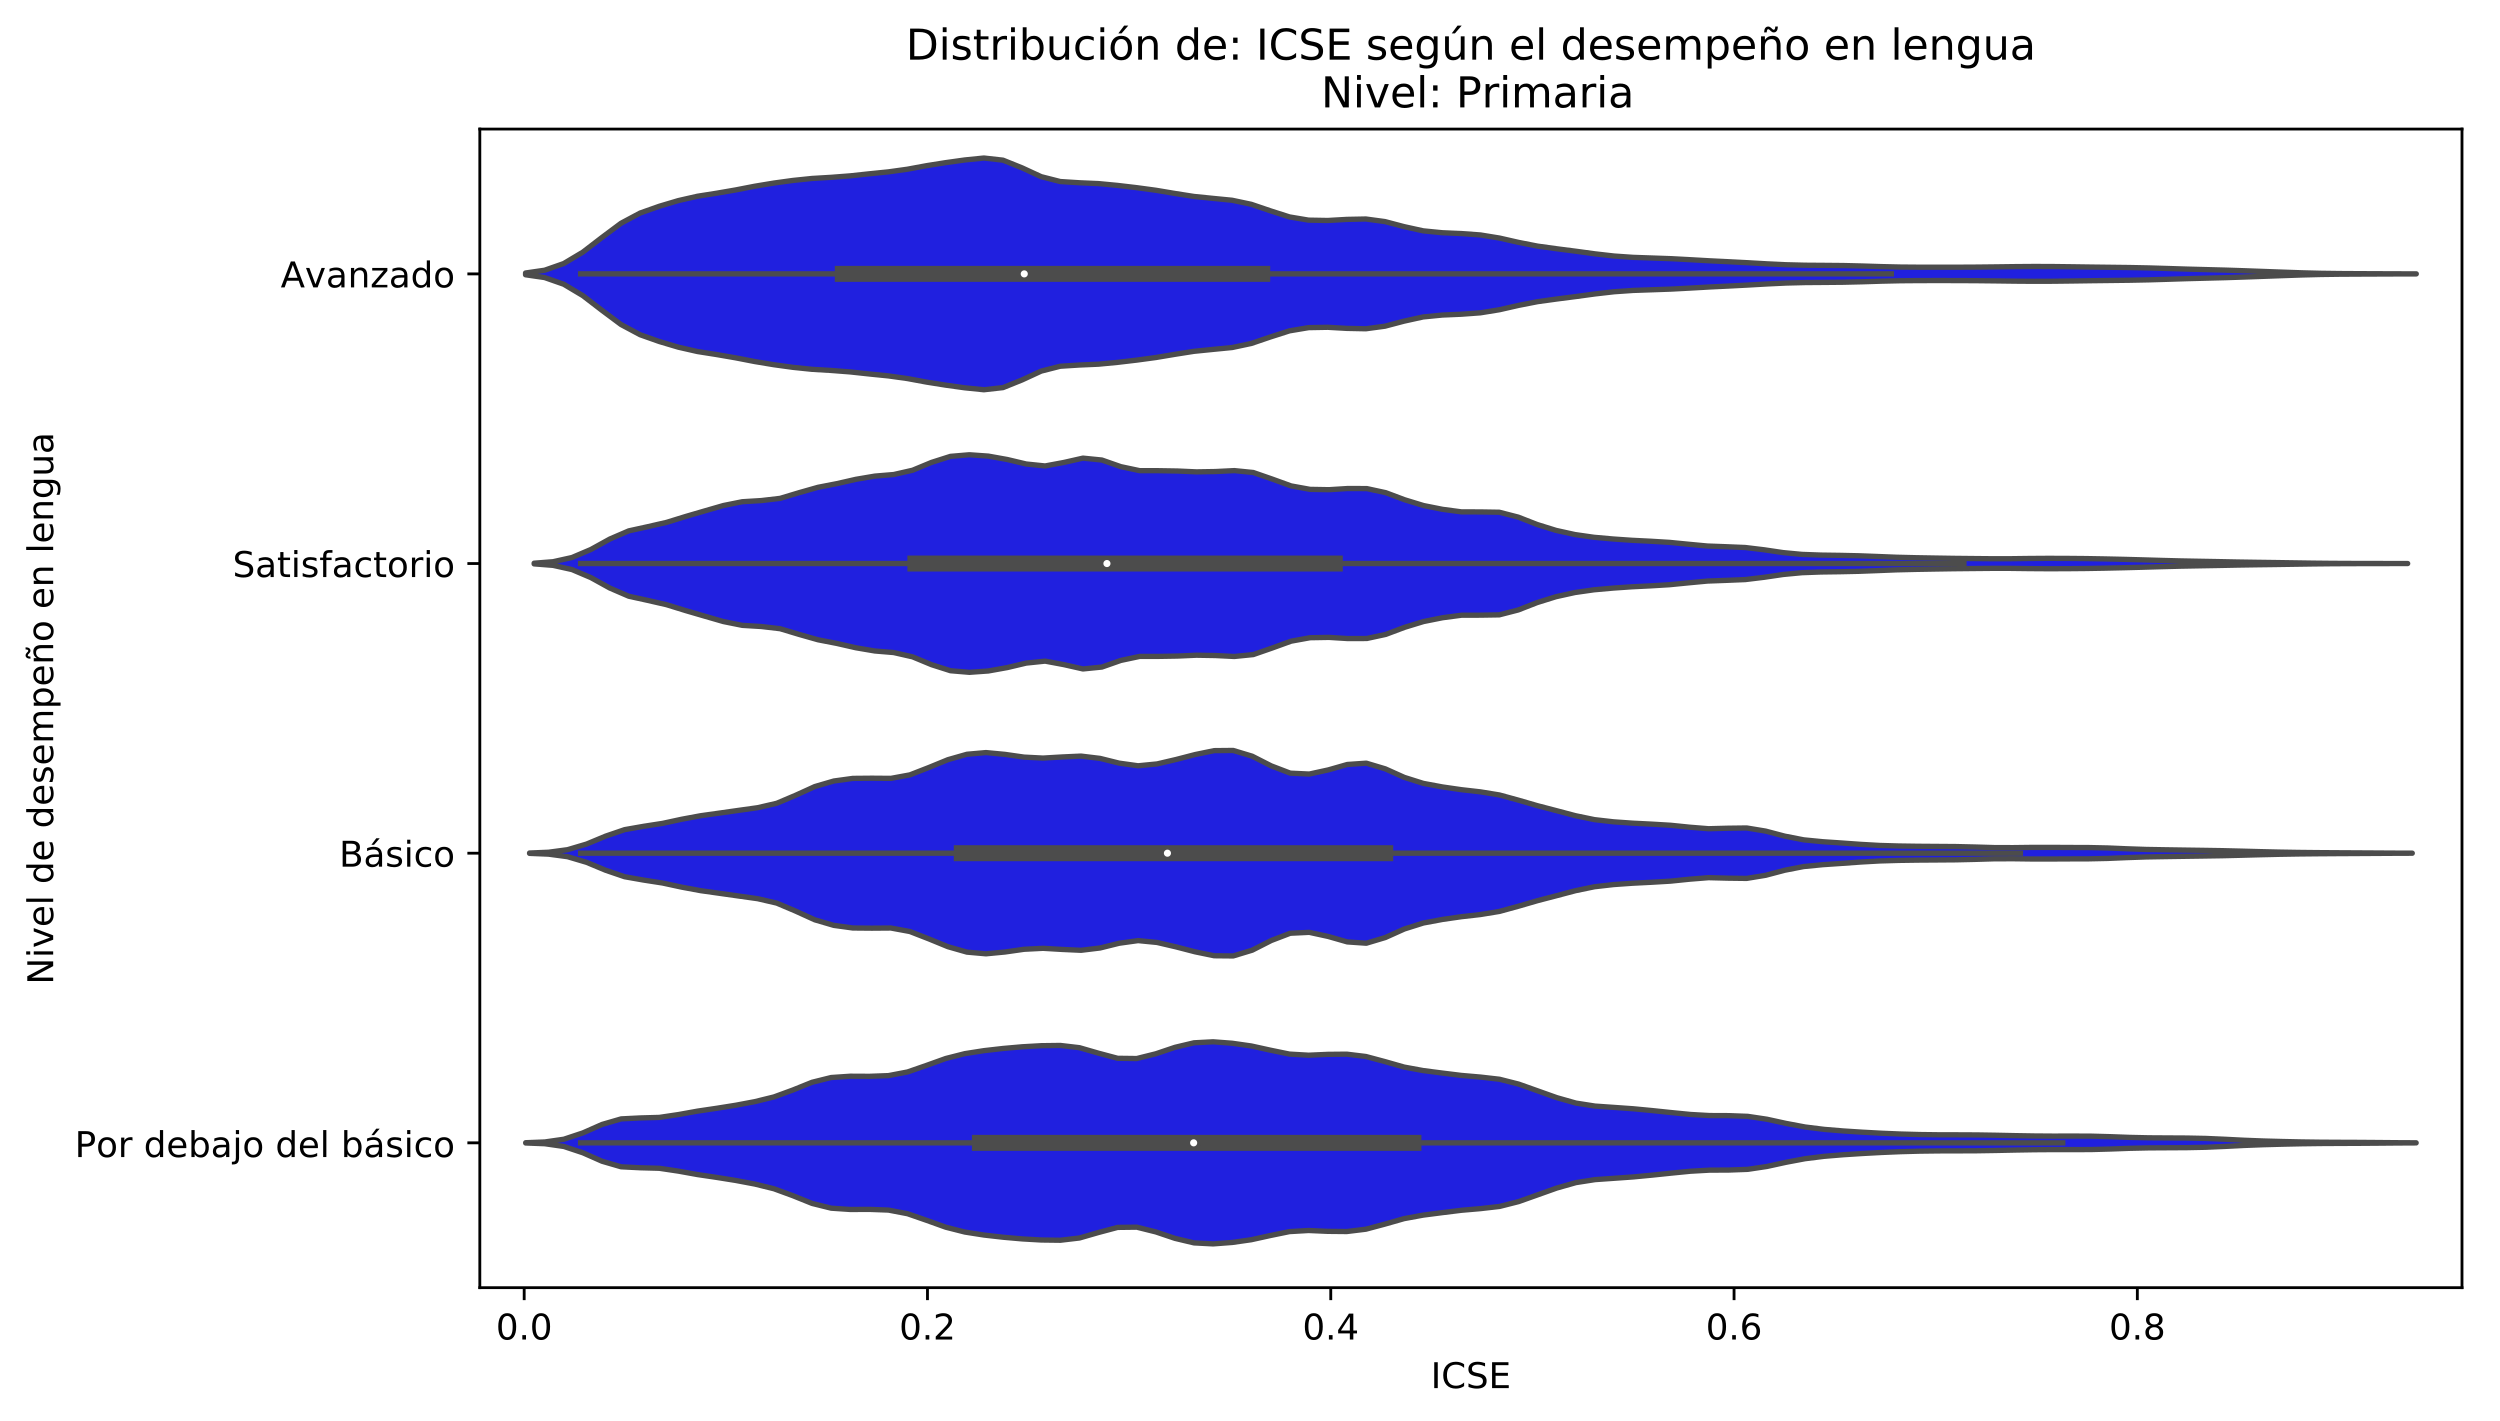 <?xml version="1.0" encoding="utf-8" standalone="no"?>
<!DOCTYPE svg PUBLIC "-//W3C//DTD SVG 1.1//EN"
  "http://www.w3.org/Graphics/SVG/1.1/DTD/svg11.dtd">
<!-- Created with matplotlib (https://matplotlib.org/) -->
<svg height="400.048pt" version="1.1" viewBox="0 0 703.773 400.048" width="703.773pt" xmlns="http://www.w3.org/2000/svg" xmlns:xlink="http://www.w3.org/1999/xlink">
 <defs>
  <style type="text/css">
*{stroke-linecap:butt;stroke-linejoin:round;}
  </style>
 </defs>
 <g id="figure_1">
  <g id="patch_1">
   <path d="M 0 400.048 
L 703.773 400.048 
L 703.773 0 
L 0 0 
z
" style="fill:#ffffff;"/>
  </g>
  <g id="axes_1">
   <g id="patch_2">
    <path d="M 135.073 362.491 
L 693.073 362.491 
L 693.073 36.331 
L 135.073 36.331 
z
" style="fill:#ffffff;"/>
   </g>
   <g id="PolyCollection_1">
    <defs>
     <path d="M 147.947 -322.692 
L 147.947 -323.2 
L 153.324 -323.979 
L 158.7 -325.861 
L 164.076 -329.069 
L 169.452 -333.197 
L 174.829 -337.206 
L 180.205 -340.078 
L 185.581 -341.978 
L 190.958 -343.58 
L 196.334 -344.803 
L 201.71 -345.651 
L 207.086 -346.579 
L 212.463 -347.622 
L 217.839 -348.514 
L 223.215 -349.254 
L 228.592 -349.811 
L 233.968 -350.129 
L 239.344 -350.545 
L 244.72 -351.124 
L 250.097 -351.668 
L 255.473 -352.418 
L 260.849 -353.411 
L 266.226 -354.267 
L 271.602 -355.017 
L 276.978 -355.562 
L 282.354 -354.959 
L 287.731 -352.794 
L 293.107 -350.313 
L 298.483 -348.943 
L 303.86 -348.601 
L 309.236 -348.366 
L 314.612 -347.853 
L 319.988 -347.219 
L 325.365 -346.492 
L 330.741 -345.59 
L 336.117 -344.743 
L 341.494 -344.2 
L 346.87 -343.674 
L 352.246 -342.534 
L 357.622 -340.705 
L 362.999 -338.984 
L 368.375 -338.079 
L 373.751 -337.98 
L 379.128 -338.286 
L 384.504 -338.398 
L 389.88 -337.672 
L 395.256 -336.25 
L 400.633 -335.065 
L 406.009 -334.533 
L 411.385 -334.3 
L 416.762 -333.908 
L 422.138 -333.031 
L 427.514 -331.808 
L 432.89 -330.755 
L 438.267 -330.014 
L 443.643 -329.321 
L 449.019 -328.588 
L 454.396 -327.973 
L 459.772 -327.6 
L 465.148 -327.414 
L 470.524 -327.225 
L 475.901 -326.937 
L 481.277 -326.631 
L 486.653 -326.368 
L 492.03 -326.089 
L 497.406 -325.78 
L 502.782 -325.524 
L 508.158 -325.388 
L 513.535 -325.347 
L 518.911 -325.297 
L 524.287 -325.166 
L 529.664 -324.996 
L 535.04 -324.874 
L 540.416 -324.83 
L 545.792 -324.824 
L 551.169 -324.83 
L 556.545 -324.86 
L 561.921 -324.92 
L 567.298 -324.992 
L 572.674 -325.033 
L 578.05 -325.013 
L 583.426 -324.946 
L 588.803 -324.867 
L 594.179 -324.801 
L 599.555 -324.734 
L 604.932 -324.624 
L 610.308 -324.462 
L 615.684 -324.292 
L 621.06 -324.151 
L 626.437 -324.01 
L 631.813 -323.832 
L 637.189 -323.636 
L 642.566 -323.439 
L 647.942 -323.253 
L 653.318 -323.114 
L 658.694 -323.041 
L 664.071 -323.009 
L 669.447 -322.986 
L 674.823 -322.965 
L 680.2 -322.952 
L 680.2 -322.941 
L 680.2 -322.941 
L 674.823 -322.928 
L 669.447 -322.906 
L 664.071 -322.883 
L 658.694 -322.852 
L 653.318 -322.779 
L 647.942 -322.639 
L 642.566 -322.453 
L 637.189 -322.257 
L 631.813 -322.06 
L 626.437 -321.882 
L 621.06 -321.741 
L 615.684 -321.601 
L 610.308 -321.43 
L 604.932 -321.269 
L 599.555 -321.159 
L 594.179 -321.091 
L 588.803 -321.026 
L 583.426 -320.946 
L 578.05 -320.879 
L 572.674 -320.859 
L 567.298 -320.9 
L 561.921 -320.973 
L 556.545 -321.033 
L 551.169 -321.063 
L 545.792 -321.069 
L 540.416 -321.063 
L 535.04 -321.018 
L 529.664 -320.896 
L 524.287 -320.726 
L 518.911 -320.596 
L 513.535 -320.546 
L 508.158 -320.505 
L 502.782 -320.368 
L 497.406 -320.112 
L 492.03 -319.804 
L 486.653 -319.524 
L 481.277 -319.261 
L 475.901 -318.956 
L 470.524 -318.668 
L 465.148 -318.479 
L 459.772 -318.292 
L 454.396 -317.92 
L 449.019 -317.304 
L 443.643 -316.572 
L 438.267 -315.878 
L 432.89 -315.137 
L 427.514 -314.085 
L 422.138 -312.861 
L 416.762 -311.985 
L 411.385 -311.592 
L 406.009 -311.359 
L 400.633 -310.828 
L 395.256 -309.643 
L 389.88 -308.221 
L 384.504 -307.495 
L 379.128 -307.606 
L 373.751 -307.913 
L 368.375 -307.813 
L 362.999 -306.909 
L 357.622 -305.187 
L 352.246 -303.359 
L 346.87 -302.218 
L 341.494 -301.692 
L 336.117 -301.149 
L 330.741 -300.303 
L 325.365 -299.4 
L 319.988 -298.673 
L 314.612 -298.04 
L 309.236 -297.527 
L 303.86 -297.292 
L 298.483 -296.95 
L 293.107 -295.579 
L 287.731 -293.098 
L 282.354 -290.934 
L 276.978 -290.33 
L 271.602 -290.876 
L 266.226 -291.625 
L 260.849 -292.482 
L 255.473 -293.475 
L 250.097 -294.225 
L 244.72 -294.768 
L 239.344 -295.347 
L 233.968 -295.764 
L 228.592 -296.081 
L 223.215 -296.639 
L 217.839 -297.379 
L 212.463 -298.27 
L 207.086 -299.314 
L 201.71 -300.242 
L 196.334 -301.09 
L 190.958 -302.312 
L 185.581 -303.914 
L 180.205 -305.814 
L 174.829 -308.686 
L 169.452 -312.695 
L 164.076 -316.824 
L 158.7 -320.032 
L 153.324 -321.913 
L 147.947 -322.692 
z
" id="m5859fe09b4" style="stroke:#4c4c4c;stroke-width:1.5;"/>
    </defs>
    <g clip-path="url(#p886217a3d6)">
     <use style="fill:#2020df;stroke:#4c4c4c;stroke-width:1.5;" x="0" xlink:href="#m5859fe09b4" y="400.048"/>
    </g>
   </g>
   <g id="PolyCollection_2">
    <defs>
     <path d="M 150.367 -241.307 
L 150.367 -241.506 
L 155.695 -241.922 
L 161.022 -243.103 
L 166.349 -245.369 
L 171.677 -248.31 
L 177.004 -250.606 
L 182.332 -251.776 
L 187.659 -252.998 
L 192.986 -254.644 
L 198.314 -256.201 
L 203.641 -257.738 
L 208.969 -258.81 
L 214.296 -259.133 
L 219.623 -259.754 
L 224.951 -261.359 
L 230.278 -262.869 
L 235.606 -263.902 
L 240.933 -265.116 
L 246.26 -266.02 
L 251.588 -266.465 
L 256.915 -267.677 
L 262.243 -269.884 
L 267.57 -271.58 
L 272.897 -272.029 
L 278.225 -271.651 
L 283.552 -270.694 
L 288.88 -269.43 
L 294.207 -268.88 
L 299.534 -269.874 
L 304.862 -271.08 
L 310.189 -270.546 
L 315.517 -268.682 
L 320.844 -267.552 
L 326.171 -267.543 
L 331.499 -267.453 
L 336.826 -267.214 
L 342.154 -267.304 
L 347.481 -267.568 
L 352.808 -267.035 
L 358.136 -265.187 
L 363.463 -263.259 
L 368.791 -262.29 
L 374.118 -262.194 
L 379.445 -262.527 
L 384.773 -262.505 
L 390.1 -261.354 
L 395.428 -259.356 
L 400.755 -257.729 
L 406.082 -256.665 
L 411.41 -255.956 
L 416.737 -255.939 
L 422.065 -255.85 
L 427.392 -254.476 
L 432.719 -252.398 
L 438.047 -250.737 
L 443.374 -249.564 
L 448.702 -248.8 
L 454.029 -248.323 
L 459.356 -247.955 
L 464.684 -247.688 
L 470.011 -247.364 
L 475.339 -246.839 
L 480.666 -246.337 
L 485.993 -246.139 
L 491.321 -245.92 
L 496.648 -245.274 
L 501.976 -244.486 
L 507.303 -243.981 
L 512.63 -243.787 
L 517.958 -243.71 
L 523.285 -243.593 
L 528.613 -243.391 
L 533.94 -243.179 
L 539.267 -243.05 
L 544.595 -242.957 
L 549.922 -242.868 
L 555.25 -242.812 
L 560.577 -242.761 
L 565.904 -242.762 
L 571.232 -242.832 
L 576.559 -242.869 
L 581.887 -242.852 
L 587.214 -242.802 
L 592.541 -242.707 
L 597.869 -242.586 
L 603.196 -242.445 
L 608.524 -242.287 
L 613.851 -242.149 
L 619.178 -242.047 
L 624.506 -241.95 
L 629.833 -241.842 
L 635.161 -241.757 
L 640.488 -241.685 
L 645.815 -241.602 
L 651.143 -241.521 
L 656.47 -241.464 
L 661.798 -241.437 
L 667.125 -241.425 
L 672.452 -241.415 
L 677.78 -241.408 
L 677.78 -241.404 
L 677.78 -241.404 
L 672.452 -241.398 
L 667.125 -241.388 
L 661.798 -241.376 
L 656.47 -241.348 
L 651.143 -241.291 
L 645.815 -241.211 
L 640.488 -241.127 
L 635.161 -241.056 
L 629.833 -240.97 
L 624.506 -240.862 
L 619.178 -240.765 
L 613.851 -240.664 
L 608.524 -240.525 
L 603.196 -240.368 
L 597.869 -240.227 
L 592.541 -240.105 
L 587.214 -240.011 
L 581.887 -239.961 
L 576.559 -239.944 
L 571.232 -239.981 
L 565.904 -240.05 
L 560.577 -240.051 
L 555.25 -240 
L 549.922 -239.944 
L 544.595 -239.856 
L 539.267 -239.762 
L 533.94 -239.633 
L 528.613 -239.421 
L 523.285 -239.219 
L 517.958 -239.102 
L 512.63 -239.026 
L 507.303 -238.831 
L 501.976 -238.326 
L 496.648 -237.539 
L 491.321 -236.892 
L 485.993 -236.673 
L 480.666 -236.475 
L 475.339 -235.973 
L 470.011 -235.448 
L 464.684 -235.125 
L 459.356 -234.858 
L 454.029 -234.49 
L 448.702 -234.013 
L 443.374 -233.249 
L 438.047 -232.075 
L 432.719 -230.414 
L 427.392 -228.337 
L 422.065 -226.962 
L 416.737 -226.874 
L 411.41 -226.856 
L 406.082 -226.148 
L 400.755 -225.083 
L 395.428 -223.456 
L 390.1 -221.458 
L 384.773 -220.307 
L 379.445 -220.286 
L 374.118 -220.618 
L 368.791 -220.523 
L 363.463 -219.554 
L 358.136 -217.626 
L 352.808 -215.777 
L 347.481 -215.244 
L 342.154 -215.508 
L 336.826 -215.599 
L 331.499 -215.36 
L 326.171 -215.269 
L 320.844 -215.261 
L 315.517 -214.131 
L 310.189 -212.266 
L 304.862 -211.732 
L 299.534 -212.939 
L 294.207 -213.933 
L 288.88 -213.382 
L 283.552 -212.119 
L 278.225 -211.161 
L 272.897 -210.783 
L 267.57 -211.232 
L 262.243 -212.929 
L 256.915 -215.136 
L 251.588 -216.348 
L 246.26 -216.792 
L 240.933 -217.696 
L 235.606 -218.91 
L 230.278 -219.944 
L 224.951 -221.453 
L 219.623 -223.058 
L 214.296 -223.68 
L 208.969 -224.002 
L 203.641 -225.074 
L 198.314 -226.612 
L 192.986 -228.169 
L 187.659 -229.815 
L 182.332 -231.036 
L 177.004 -232.206 
L 171.677 -234.502 
L 166.349 -237.444 
L 161.022 -239.709 
L 155.695 -240.891 
L 150.367 -241.307 
z
" id="m866c3a076b" style="stroke:#4c4c4c;stroke-width:1.5;"/>
    </defs>
    <g clip-path="url(#p886217a3d6)">
     <use style="fill:#2020df;stroke:#4c4c4c;stroke-width:1.5;" x="0" xlink:href="#m866c3a076b" y="400.048"/>
    </g>
   </g>
   <g id="PolyCollection_3">
    <defs>
     <path d="M 149.074 -159.814 
L 149.074 -159.919 
L 154.428 -160.138 
L 159.781 -160.855 
L 165.135 -162.441 
L 170.488 -164.669 
L 175.842 -166.496 
L 181.195 -167.437 
L 186.549 -168.267 
L 191.902 -169.424 
L 197.256 -170.416 
L 202.609 -171.169 
L 207.963 -171.929 
L 213.316 -172.68 
L 218.67 -173.92 
L 224.024 -176.19 
L 229.377 -178.624 
L 234.731 -180.189 
L 240.084 -180.924 
L 245.438 -180.974 
L 250.791 -180.93 
L 256.145 -181.915 
L 261.498 -183.997 
L 266.852 -186.191 
L 272.205 -187.717 
L 277.559 -188.192 
L 282.912 -187.684 
L 288.266 -186.917 
L 293.619 -186.642 
L 298.973 -186.957 
L 304.326 -187.202 
L 309.68 -186.553 
L 315.033 -185.222 
L 320.387 -184.474 
L 325.74 -184.998 
L 331.094 -186.25 
L 336.447 -187.635 
L 341.801 -188.737 
L 347.154 -188.791 
L 352.508 -187.173 
L 357.861 -184.449 
L 363.215 -182.403 
L 368.569 -182.147 
L 373.922 -183.312 
L 379.276 -184.841 
L 384.629 -185.211 
L 389.983 -183.607 
L 395.336 -181.205 
L 400.69 -179.516 
L 406.043 -178.52 
L 411.397 -177.745 
L 416.75 -177.135 
L 422.104 -176.259 
L 427.457 -174.791 
L 432.811 -173.235 
L 438.164 -171.838 
L 443.518 -170.419 
L 448.871 -169.311 
L 454.225 -168.7 
L 459.578 -168.322 
L 464.932 -168.05 
L 470.285 -167.733 
L 475.639 -167.186 
L 480.992 -166.755 
L 486.346 -166.895 
L 491.699 -166.967 
L 497.053 -166.085 
L 502.407 -164.67 
L 507.76 -163.624 
L 513.114 -163.1 
L 518.467 -162.738 
L 523.821 -162.353 
L 529.174 -162.05 
L 534.528 -161.894 
L 539.881 -161.815 
L 545.235 -161.775 
L 550.588 -161.734 
L 555.942 -161.609 
L 561.295 -161.45 
L 566.649 -161.429 
L 572.002 -161.499 
L 577.356 -161.503 
L 582.709 -161.473 
L 588.063 -161.454 
L 593.416 -161.337 
L 598.77 -161.108 
L 604.123 -160.924 
L 609.477 -160.83 
L 614.83 -160.746 
L 620.184 -160.668 
L 625.537 -160.58 
L 630.891 -160.45 
L 636.244 -160.305 
L 641.598 -160.18 
L 646.952 -160.088 
L 652.305 -160.03 
L 657.659 -159.992 
L 663.012 -159.961 
L 668.366 -159.929 
L 673.719 -159.895 
L 679.073 -159.875 
L 679.073 -159.858 
L 679.073 -159.858 
L 673.719 -159.837 
L 668.366 -159.804 
L 663.012 -159.771 
L 657.659 -159.741 
L 652.305 -159.702 
L 646.952 -159.645 
L 641.598 -159.553 
L 636.244 -159.427 
L 630.891 -159.283 
L 625.537 -159.152 
L 620.184 -159.065 
L 614.83 -158.986 
L 609.477 -158.903 
L 604.123 -158.808 
L 598.77 -158.624 
L 593.416 -158.395 
L 588.063 -158.278 
L 582.709 -158.259 
L 577.356 -158.23 
L 572.002 -158.233 
L 566.649 -158.304 
L 561.295 -158.282 
L 555.942 -158.124 
L 550.588 -157.998 
L 545.235 -157.957 
L 539.881 -157.918 
L 534.528 -157.839 
L 529.174 -157.682 
L 523.821 -157.379 
L 518.467 -156.994 
L 513.114 -156.632 
L 507.76 -156.108 
L 502.407 -155.063 
L 497.053 -153.647 
L 491.699 -152.766 
L 486.346 -152.837 
L 480.992 -152.977 
L 475.639 -152.547 
L 470.285 -152 
L 464.932 -151.682 
L 459.578 -151.411 
L 454.225 -151.033 
L 448.871 -150.422 
L 443.518 -149.314 
L 438.164 -147.895 
L 432.811 -146.498 
L 427.457 -144.942 
L 422.104 -143.473 
L 416.75 -142.597 
L 411.397 -141.987 
L 406.043 -141.213 
L 400.69 -140.217 
L 395.336 -138.527 
L 389.983 -136.125 
L 384.629 -134.521 
L 379.276 -134.891 
L 373.922 -136.421 
L 368.569 -137.586 
L 363.215 -137.329 
L 357.861 -135.283 
L 352.508 -132.56 
L 347.154 -130.941 
L 341.801 -130.995 
L 336.447 -132.097 
L 331.094 -133.482 
L 325.74 -134.734 
L 320.387 -135.259 
L 315.033 -134.511 
L 309.68 -133.18 
L 304.326 -132.531 
L 298.973 -132.775 
L 293.619 -133.09 
L 288.266 -132.816 
L 282.912 -132.049 
L 277.559 -131.54 
L 272.205 -132.015 
L 266.852 -133.542 
L 261.498 -135.736 
L 256.145 -137.817 
L 250.791 -138.802 
L 245.438 -138.758 
L 240.084 -138.809 
L 234.731 -139.543 
L 229.377 -141.109 
L 224.024 -143.543 
L 218.67 -145.813 
L 213.316 -147.053 
L 207.963 -147.804 
L 202.609 -148.564 
L 197.256 -149.317 
L 191.902 -150.309 
L 186.549 -151.465 
L 181.195 -152.296 
L 175.842 -153.237 
L 170.488 -155.063 
L 165.135 -157.291 
L 159.781 -158.878 
L 154.428 -159.595 
L 149.074 -159.814 
z
" id="ma87335245f" style="stroke:#4c4c4c;stroke-width:1.5;"/>
    </defs>
    <g clip-path="url(#p886217a3d6)">
     <use style="fill:#2020df;stroke:#4c4c4c;stroke-width:1.5;" x="0" xlink:href="#ma87335245f" y="400.048"/>
    </g>
   </g>
   <g id="PolyCollection_4">
    <defs>
     <path d="M 147.984 -78.286 
L 147.984 -78.366 
L 153.36 -78.573 
L 158.736 -79.347 
L 164.111 -81.134 
L 169.487 -83.509 
L 174.862 -85.071 
L 180.238 -85.34 
L 185.613 -85.488 
L 190.989 -86.289 
L 196.364 -87.258 
L 201.74 -88.055 
L 207.115 -88.912 
L 212.491 -89.927 
L 217.866 -91.249 
L 223.242 -93.217 
L 228.617 -95.384 
L 233.993 -96.72 
L 239.369 -97.083 
L 244.744 -97.054 
L 250.12 -97.254 
L 255.495 -98.283 
L 260.871 -100.148 
L 266.246 -102.075 
L 271.622 -103.44 
L 276.997 -104.283 
L 282.373 -104.895 
L 287.748 -105.369 
L 293.124 -105.675 
L 298.499 -105.747 
L 303.875 -105.115 
L 309.251 -103.562 
L 314.626 -102.128 
L 320.002 -102.06 
L 325.377 -103.4 
L 330.753 -105.213 
L 336.128 -106.491 
L 341.504 -106.774 
L 346.879 -106.367 
L 352.255 -105.597 
L 357.63 -104.415 
L 363.006 -103.311 
L 368.381 -103 
L 373.757 -103.236 
L 379.132 -103.291 
L 384.508 -102.636 
L 389.884 -101.196 
L 395.259 -99.661 
L 400.635 -98.673 
L 406.01 -97.975 
L 411.386 -97.31 
L 416.761 -96.845 
L 422.137 -96.229 
L 427.512 -94.866 
L 432.888 -92.957 
L 438.263 -91.044 
L 443.639 -89.52 
L 449.014 -88.678 
L 454.39 -88.303 
L 459.765 -87.921 
L 465.141 -87.409 
L 470.517 -86.847 
L 475.892 -86.316 
L 481.268 -86.01 
L 486.643 -85.986 
L 492.019 -85.786 
L 497.394 -84.979 
L 502.77 -83.805 
L 508.145 -82.791 
L 513.521 -82.12 
L 518.896 -81.674 
L 524.272 -81.329 
L 529.647 -81.037 
L 535.023 -80.811 
L 540.399 -80.664 
L 545.774 -80.595 
L 551.15 -80.583 
L 556.525 -80.557 
L 561.901 -80.469 
L 567.276 -80.355 
L 572.652 -80.263 
L 578.027 -80.223 
L 583.403 -80.236 
L 588.778 -80.209 
L 594.154 -80.061 
L 599.529 -79.863 
L 604.905 -79.744 
L 610.28 -79.709 
L 615.656 -79.678 
L 621.032 -79.566 
L 626.407 -79.331 
L 631.783 -79.057 
L 637.158 -78.85 
L 642.534 -78.704 
L 647.909 -78.588 
L 653.285 -78.513 
L 658.66 -78.482 
L 664.036 -78.46 
L 669.411 -78.418 
L 674.787 -78.37 
L 680.162 -78.34 
L 680.162 -78.313 
L 680.162 -78.313 
L 674.787 -78.283 
L 669.411 -78.234 
L 664.036 -78.193 
L 658.66 -78.17 
L 653.285 -78.139 
L 647.909 -78.065 
L 642.534 -77.948 
L 637.158 -77.802 
L 631.783 -77.596 
L 626.407 -77.321 
L 621.032 -77.087 
L 615.656 -76.974 
L 610.28 -76.943 
L 604.905 -76.909 
L 599.529 -76.789 
L 594.154 -76.591 
L 588.778 -76.443 
L 583.403 -76.417 
L 578.027 -76.429 
L 572.652 -76.389 
L 567.276 -76.297 
L 561.901 -76.183 
L 556.525 -76.095 
L 551.15 -76.07 
L 545.774 -76.057 
L 540.399 -75.988 
L 535.023 -75.841 
L 529.647 -75.615 
L 524.272 -75.324 
L 518.896 -74.979 
L 513.521 -74.533 
L 508.145 -73.861 
L 502.77 -72.848 
L 497.394 -71.674 
L 492.019 -70.867 
L 486.643 -70.667 
L 481.268 -70.642 
L 475.892 -70.337 
L 470.517 -69.806 
L 465.141 -69.244 
L 459.765 -68.731 
L 454.39 -68.349 
L 449.014 -67.974 
L 443.639 -67.133 
L 438.263 -65.608 
L 432.888 -63.696 
L 427.512 -61.786 
L 422.137 -60.423 
L 416.761 -59.807 
L 411.386 -59.343 
L 406.01 -58.677 
L 400.635 -57.98 
L 395.259 -56.991 
L 389.884 -55.457 
L 384.508 -54.016 
L 379.132 -53.361 
L 373.757 -53.416 
L 368.381 -53.653 
L 363.006 -53.341 
L 357.63 -52.238 
L 352.255 -51.055 
L 346.879 -50.286 
L 341.504 -49.879 
L 336.128 -50.161 
L 330.753 -51.439 
L 325.377 -53.253 
L 320.002 -54.592 
L 314.626 -54.524 
L 309.251 -53.09 
L 303.875 -51.538 
L 298.499 -50.906 
L 293.124 -50.977 
L 287.748 -51.283 
L 282.373 -51.757 
L 276.997 -52.369 
L 271.622 -53.213 
L 266.246 -54.577 
L 260.871 -56.504 
L 255.495 -58.37 
L 250.12 -59.399 
L 244.744 -59.598 
L 239.369 -59.569 
L 233.993 -59.932 
L 228.617 -61.269 
L 223.242 -63.435 
L 217.866 -65.404 
L 212.491 -66.726 
L 207.115 -67.74 
L 201.74 -68.598 
L 196.364 -69.395 
L 190.989 -70.363 
L 185.613 -71.165 
L 180.238 -71.312 
L 174.862 -71.582 
L 169.487 -73.144 
L 164.111 -75.519 
L 158.736 -77.305 
L 153.36 -78.079 
L 147.984 -78.286 
z
" id="mad02671a8b" style="stroke:#4c4c4c;stroke-width:1.5;"/>
    </defs>
    <g clip-path="url(#p886217a3d6)">
     <use style="fill:#2020df;stroke:#4c4c4c;stroke-width:1.5;" x="0" xlink:href="#mad02671a8b" y="400.048"/>
    </g>
   </g>
   <g id="matplotlib.axis_1">
    <g id="xtick_1">
     <g id="line2d_1">
      <defs>
       <path d="M 0 0 
L 0 3.5 
" id="m1e05babe46" style="stroke:#000000;stroke-width:0.8;"/>
      </defs>
      <g>
       <use style="stroke:#000000;stroke-width:0.8;" x="147.562" xlink:href="#m1e05babe46" y="362.491"/>
      </g>
     </g>
     <g id="text_1">
      <!-- 0.0 -->
      <defs>
       <path d="M 31.781 66.406 
Q 24.172 66.406 20.328 58.906 
Q 16.5 51.422 16.5 36.375 
Q 16.5 21.391 20.328 13.891 
Q 24.172 6.391 31.781 6.391 
Q 39.453 6.391 43.281 13.891 
Q 47.125 21.391 47.125 36.375 
Q 47.125 51.422 43.281 58.906 
Q 39.453 66.406 31.781 66.406 
z
M 31.781 74.219 
Q 44.047 74.219 50.516 64.516 
Q 56.984 54.828 56.984 36.375 
Q 56.984 17.969 50.516 8.266 
Q 44.047 -1.422 31.781 -1.422 
Q 19.531 -1.422 13.062 8.266 
Q 6.594 17.969 6.594 36.375 
Q 6.594 54.828 13.062 64.516 
Q 19.531 74.219 31.781 74.219 
z
" id="DejaVuSans-48"/>
       <path d="M 10.688 12.406 
L 21 12.406 
L 21 0 
L 10.688 0 
z
" id="DejaVuSans-46"/>
      </defs>
      <g transform="translate(139.61 377.09)scale(0.1 -0.1)">
       <use xlink:href="#DejaVuSans-48"/>
       <use x="63.623" xlink:href="#DejaVuSans-46"/>
       <use x="95.41" xlink:href="#DejaVuSans-48"/>
      </g>
     </g>
    </g>
    <g id="xtick_2">
     <g id="line2d_2">
      <g>
       <use style="stroke:#000000;stroke-width:0.8;" x="261.092" xlink:href="#m1e05babe46" y="362.491"/>
      </g>
     </g>
     <g id="text_2">
      <!-- 0.2 -->
      <defs>
       <path d="M 19.188 8.297 
L 53.609 8.297 
L 53.609 0 
L 7.328 0 
L 7.328 8.297 
Q 12.938 14.109 22.625 23.891 
Q 32.328 33.688 34.812 36.531 
Q 39.547 41.844 41.422 45.531 
Q 43.312 49.219 43.312 52.781 
Q 43.312 58.594 39.234 62.25 
Q 35.156 65.922 28.609 65.922 
Q 23.969 65.922 18.812 64.312 
Q 13.672 62.703 7.812 59.422 
L 7.812 69.391 
Q 13.766 71.781 18.938 73 
Q 24.125 74.219 28.422 74.219 
Q 39.75 74.219 46.484 68.547 
Q 53.219 62.891 53.219 53.422 
Q 53.219 48.922 51.531 44.891 
Q 49.859 40.875 45.406 35.406 
Q 44.188 33.984 37.641 27.219 
Q 31.109 20.453 19.188 8.297 
z
" id="DejaVuSans-50"/>
      </defs>
      <g transform="translate(253.14 377.09)scale(0.1 -0.1)">
       <use xlink:href="#DejaVuSans-48"/>
       <use x="63.623" xlink:href="#DejaVuSans-46"/>
       <use x="95.41" xlink:href="#DejaVuSans-50"/>
      </g>
     </g>
    </g>
    <g id="xtick_3">
     <g id="line2d_3">
      <g>
       <use style="stroke:#000000;stroke-width:0.8;" x="374.622" xlink:href="#m1e05babe46" y="362.491"/>
      </g>
     </g>
     <g id="text_3">
      <!-- 0.4 -->
      <defs>
       <path d="M 37.797 64.312 
L 12.891 25.391 
L 37.797 25.391 
z
M 35.203 72.906 
L 47.609 72.906 
L 47.609 25.391 
L 58.016 25.391 
L 58.016 17.188 
L 47.609 17.188 
L 47.609 0 
L 37.797 0 
L 37.797 17.188 
L 4.891 17.188 
L 4.891 26.703 
z
" id="DejaVuSans-52"/>
      </defs>
      <g transform="translate(366.67 377.09)scale(0.1 -0.1)">
       <use xlink:href="#DejaVuSans-48"/>
       <use x="63.623" xlink:href="#DejaVuSans-46"/>
       <use x="95.41" xlink:href="#DejaVuSans-52"/>
      </g>
     </g>
    </g>
    <g id="xtick_4">
     <g id="line2d_4">
      <g>
       <use style="stroke:#000000;stroke-width:0.8;" x="488.152" xlink:href="#m1e05babe46" y="362.491"/>
      </g>
     </g>
     <g id="text_4">
      <!-- 0.6 -->
      <defs>
       <path d="M 33.016 40.375 
Q 26.375 40.375 22.484 35.828 
Q 18.609 31.297 18.609 23.391 
Q 18.609 15.531 22.484 10.953 
Q 26.375 6.391 33.016 6.391 
Q 39.656 6.391 43.531 10.953 
Q 47.406 15.531 47.406 23.391 
Q 47.406 31.297 43.531 35.828 
Q 39.656 40.375 33.016 40.375 
z
M 52.594 71.297 
L 52.594 62.312 
Q 48.875 64.062 45.094 64.984 
Q 41.312 65.922 37.594 65.922 
Q 27.828 65.922 22.672 59.328 
Q 17.531 52.734 16.797 39.406 
Q 19.672 43.656 24.016 45.922 
Q 28.375 48.188 33.594 48.188 
Q 44.578 48.188 50.953 41.516 
Q 57.328 34.859 57.328 23.391 
Q 57.328 12.156 50.688 5.359 
Q 44.047 -1.422 33.016 -1.422 
Q 20.359 -1.422 13.672 8.266 
Q 6.984 17.969 6.984 36.375 
Q 6.984 53.656 15.188 63.938 
Q 23.391 74.219 37.203 74.219 
Q 40.922 74.219 44.703 73.484 
Q 48.484 72.75 52.594 71.297 
z
" id="DejaVuSans-54"/>
      </defs>
      <g transform="translate(480.2 377.09)scale(0.1 -0.1)">
       <use xlink:href="#DejaVuSans-48"/>
       <use x="63.623" xlink:href="#DejaVuSans-46"/>
       <use x="95.41" xlink:href="#DejaVuSans-54"/>
      </g>
     </g>
    </g>
    <g id="xtick_5">
     <g id="line2d_5">
      <g>
       <use style="stroke:#000000;stroke-width:0.8;" x="601.682" xlink:href="#m1e05babe46" y="362.491"/>
      </g>
     </g>
     <g id="text_5">
      <!-- 0.8 -->
      <defs>
       <path d="M 31.781 34.625 
Q 24.75 34.625 20.719 30.859 
Q 16.703 27.094 16.703 20.516 
Q 16.703 13.922 20.719 10.156 
Q 24.75 6.391 31.781 6.391 
Q 38.812 6.391 42.859 10.172 
Q 46.922 13.969 46.922 20.516 
Q 46.922 27.094 42.891 30.859 
Q 38.875 34.625 31.781 34.625 
z
M 21.922 38.812 
Q 15.578 40.375 12.031 44.719 
Q 8.5 49.078 8.5 55.328 
Q 8.5 64.062 14.719 69.141 
Q 20.953 74.219 31.781 74.219 
Q 42.672 74.219 48.875 69.141 
Q 55.078 64.062 55.078 55.328 
Q 55.078 49.078 51.531 44.719 
Q 48 40.375 41.703 38.812 
Q 48.828 37.156 52.797 32.312 
Q 56.781 27.484 56.781 20.516 
Q 56.781 9.906 50.312 4.234 
Q 43.844 -1.422 31.781 -1.422 
Q 19.734 -1.422 13.25 4.234 
Q 6.781 9.906 6.781 20.516 
Q 6.781 27.484 10.781 32.312 
Q 14.797 37.156 21.922 38.812 
z
M 18.312 54.391 
Q 18.312 48.734 21.844 45.562 
Q 25.391 42.391 31.781 42.391 
Q 38.141 42.391 41.719 45.562 
Q 45.312 48.734 45.312 54.391 
Q 45.312 60.062 41.719 63.234 
Q 38.141 66.406 31.781 66.406 
Q 25.391 66.406 21.844 63.234 
Q 18.312 60.062 18.312 54.391 
z
" id="DejaVuSans-56"/>
      </defs>
      <g transform="translate(593.73 377.09)scale(0.1 -0.1)">
       <use xlink:href="#DejaVuSans-48"/>
       <use x="63.623" xlink:href="#DejaVuSans-46"/>
       <use x="95.41" xlink:href="#DejaVuSans-56"/>
      </g>
     </g>
    </g>
    <g id="text_6">
     <!-- ICSE -->
     <defs>
      <path d="M 9.812 72.906 
L 19.672 72.906 
L 19.672 0 
L 9.812 0 
z
" id="DejaVuSans-73"/>
      <path d="M 64.406 67.281 
L 64.406 56.891 
Q 59.422 61.531 53.781 63.812 
Q 48.141 66.109 41.797 66.109 
Q 29.297 66.109 22.656 58.469 
Q 16.016 50.828 16.016 36.375 
Q 16.016 21.969 22.656 14.328 
Q 29.297 6.688 41.797 6.688 
Q 48.141 6.688 53.781 8.984 
Q 59.422 11.281 64.406 15.922 
L 64.406 5.609 
Q 59.234 2.094 53.438 0.328 
Q 47.656 -1.422 41.219 -1.422 
Q 24.656 -1.422 15.125 8.703 
Q 5.609 18.844 5.609 36.375 
Q 5.609 53.953 15.125 64.078 
Q 24.656 74.219 41.219 74.219 
Q 47.75 74.219 53.531 72.484 
Q 59.328 70.75 64.406 67.281 
z
" id="DejaVuSans-67"/>
      <path d="M 53.516 70.516 
L 53.516 60.891 
Q 47.906 63.578 42.922 64.891 
Q 37.938 66.219 33.297 66.219 
Q 25.25 66.219 20.875 63.094 
Q 16.5 59.969 16.5 54.203 
Q 16.5 49.359 19.406 46.891 
Q 22.312 44.438 30.422 42.922 
L 36.375 41.703 
Q 47.406 39.594 52.656 34.297 
Q 57.906 29 57.906 20.125 
Q 57.906 9.516 50.797 4.047 
Q 43.703 -1.422 29.984 -1.422 
Q 24.812 -1.422 18.969 -0.25 
Q 13.141 0.922 6.891 3.219 
L 6.891 13.375 
Q 12.891 10.016 18.656 8.297 
Q 24.422 6.594 29.984 6.594 
Q 38.422 6.594 43.016 9.906 
Q 47.609 13.234 47.609 19.391 
Q 47.609 24.75 44.312 27.781 
Q 41.016 30.812 33.5 32.328 
L 27.484 33.5 
Q 16.453 35.688 11.516 40.375 
Q 6.594 45.062 6.594 53.422 
Q 6.594 63.094 13.406 68.656 
Q 20.219 74.219 32.172 74.219 
Q 37.312 74.219 42.625 73.281 
Q 47.953 72.359 53.516 70.516 
z
" id="DejaVuSans-83"/>
      <path d="M 9.812 72.906 
L 55.906 72.906 
L 55.906 64.594 
L 19.672 64.594 
L 19.672 43.016 
L 54.391 43.016 
L 54.391 34.719 
L 19.672 34.719 
L 19.672 8.297 
L 56.781 8.297 
L 56.781 0 
L 9.812 0 
z
" id="DejaVuSans-69"/>
     </defs>
     <g transform="translate(402.773 390.768)scale(0.1 -0.1)">
      <use xlink:href="#DejaVuSans-73"/>
      <use x="29.492" xlink:href="#DejaVuSans-67"/>
      <use x="99.316" xlink:href="#DejaVuSans-83"/>
      <use x="162.793" xlink:href="#DejaVuSans-69"/>
     </g>
    </g>
   </g>
   <g id="matplotlib.axis_2">
    <g id="ytick_1">
     <g id="line2d_6">
      <defs>
       <path d="M 0 0 
L -3.5 0 
" id="m54ae295408" style="stroke:#000000;stroke-width:0.8;"/>
      </defs>
      <g>
       <use style="stroke:#000000;stroke-width:0.8;" x="135.073" xlink:href="#m54ae295408" y="77.102"/>
      </g>
     </g>
     <g id="text_7">
      <!-- Avanzado -->
      <defs>
       <path d="M 34.188 63.188 
L 20.797 26.906 
L 47.609 26.906 
z
M 28.609 72.906 
L 39.797 72.906 
L 67.578 0 
L 57.328 0 
L 50.688 18.703 
L 17.828 18.703 
L 11.188 0 
L 0.781 0 
z
" id="DejaVuSans-65"/>
       <path d="M 2.984 54.688 
L 12.5 54.688 
L 29.594 8.797 
L 46.688 54.688 
L 56.203 54.688 
L 35.688 0 
L 23.484 0 
z
" id="DejaVuSans-118"/>
       <path d="M 34.281 27.484 
Q 23.391 27.484 19.188 25 
Q 14.984 22.516 14.984 16.5 
Q 14.984 11.719 18.141 8.906 
Q 21.297 6.109 26.703 6.109 
Q 34.188 6.109 38.703 11.406 
Q 43.219 16.703 43.219 25.484 
L 43.219 27.484 
z
M 52.203 31.203 
L 52.203 0 
L 43.219 0 
L 43.219 8.297 
Q 40.141 3.328 35.547 0.953 
Q 30.953 -1.422 24.312 -1.422 
Q 15.922 -1.422 10.953 3.297 
Q 6 8.016 6 15.922 
Q 6 25.141 12.172 29.828 
Q 18.359 34.516 30.609 34.516 
L 43.219 34.516 
L 43.219 35.406 
Q 43.219 41.609 39.141 45 
Q 35.062 48.391 27.688 48.391 
Q 23 48.391 18.547 47.266 
Q 14.109 46.141 10.016 43.891 
L 10.016 52.203 
Q 14.938 54.109 19.578 55.047 
Q 24.219 56 28.609 56 
Q 40.484 56 46.344 49.844 
Q 52.203 43.703 52.203 31.203 
z
" id="DejaVuSans-97"/>
       <path d="M 54.891 33.016 
L 54.891 0 
L 45.906 0 
L 45.906 32.719 
Q 45.906 40.484 42.875 44.328 
Q 39.844 48.188 33.797 48.188 
Q 26.516 48.188 22.312 43.547 
Q 18.109 38.922 18.109 30.906 
L 18.109 0 
L 9.078 0 
L 9.078 54.688 
L 18.109 54.688 
L 18.109 46.188 
Q 21.344 51.125 25.703 53.562 
Q 30.078 56 35.797 56 
Q 45.219 56 50.047 50.172 
Q 54.891 44.344 54.891 33.016 
z
" id="DejaVuSans-110"/>
       <path d="M 5.516 54.688 
L 48.188 54.688 
L 48.188 46.484 
L 14.406 7.172 
L 48.188 7.172 
L 48.188 0 
L 4.297 0 
L 4.297 8.203 
L 38.094 47.516 
L 5.516 47.516 
z
" id="DejaVuSans-122"/>
       <path d="M 45.406 46.391 
L 45.406 75.984 
L 54.391 75.984 
L 54.391 0 
L 45.406 0 
L 45.406 8.203 
Q 42.578 3.328 38.25 0.953 
Q 33.938 -1.422 27.875 -1.422 
Q 17.969 -1.422 11.734 6.484 
Q 5.516 14.406 5.516 27.297 
Q 5.516 40.188 11.734 48.094 
Q 17.969 56 27.875 56 
Q 33.938 56 38.25 53.625 
Q 42.578 51.266 45.406 46.391 
z
M 14.797 27.297 
Q 14.797 17.391 18.875 11.75 
Q 22.953 6.109 30.078 6.109 
Q 37.203 6.109 41.297 11.75 
Q 45.406 17.391 45.406 27.297 
Q 45.406 37.203 41.297 42.844 
Q 37.203 48.484 30.078 48.484 
Q 22.953 48.484 18.875 42.844 
Q 14.797 37.203 14.797 27.297 
z
" id="DejaVuSans-100"/>
       <path d="M 30.609 48.391 
Q 23.391 48.391 19.188 42.75 
Q 14.984 37.109 14.984 27.297 
Q 14.984 17.484 19.156 11.844 
Q 23.344 6.203 30.609 6.203 
Q 37.797 6.203 41.984 11.859 
Q 46.188 17.531 46.188 27.297 
Q 46.188 37.016 41.984 42.703 
Q 37.797 48.391 30.609 48.391 
z
M 30.609 56 
Q 42.328 56 49.016 48.375 
Q 55.719 40.766 55.719 27.297 
Q 55.719 13.875 49.016 6.219 
Q 42.328 -1.422 30.609 -1.422 
Q 18.844 -1.422 12.172 6.219 
Q 5.516 13.875 5.516 27.297 
Q 5.516 40.766 12.172 48.375 
Q 18.844 56 30.609 56 
z
" id="DejaVuSans-111"/>
      </defs>
      <g transform="translate(79.013 80.901)scale(0.1 -0.1)">
       <use xlink:href="#DejaVuSans-65"/>
       <use x="68.33" xlink:href="#DejaVuSans-118"/>
       <use x="127.51" xlink:href="#DejaVuSans-97"/>
       <use x="188.789" xlink:href="#DejaVuSans-110"/>
       <use x="252.168" xlink:href="#DejaVuSans-122"/>
       <use x="304.658" xlink:href="#DejaVuSans-97"/>
       <use x="365.938" xlink:href="#DejaVuSans-100"/>
       <use x="429.414" xlink:href="#DejaVuSans-111"/>
      </g>
     </g>
    </g>
    <g id="ytick_2">
     <g id="line2d_7">
      <g>
       <use style="stroke:#000000;stroke-width:0.8;" x="135.073" xlink:href="#m54ae295408" y="158.642"/>
      </g>
     </g>
     <g id="text_8">
      <!-- Satisfactorio -->
      <defs>
       <path d="M 18.312 70.219 
L 18.312 54.688 
L 36.812 54.688 
L 36.812 47.703 
L 18.312 47.703 
L 18.312 18.016 
Q 18.312 11.328 20.141 9.422 
Q 21.969 7.516 27.594 7.516 
L 36.812 7.516 
L 36.812 0 
L 27.594 0 
Q 17.188 0 13.234 3.875 
Q 9.281 7.766 9.281 18.016 
L 9.281 47.703 
L 2.688 47.703 
L 2.688 54.688 
L 9.281 54.688 
L 9.281 70.219 
z
" id="DejaVuSans-116"/>
       <path d="M 9.422 54.688 
L 18.406 54.688 
L 18.406 0 
L 9.422 0 
z
M 9.422 75.984 
L 18.406 75.984 
L 18.406 64.594 
L 9.422 64.594 
z
" id="DejaVuSans-105"/>
       <path d="M 44.281 53.078 
L 44.281 44.578 
Q 40.484 46.531 36.375 47.5 
Q 32.281 48.484 27.875 48.484 
Q 21.188 48.484 17.844 46.438 
Q 14.5 44.391 14.5 40.281 
Q 14.5 37.156 16.891 35.375 
Q 19.281 33.594 26.516 31.984 
L 29.594 31.297 
Q 39.156 29.25 43.188 25.516 
Q 47.219 21.781 47.219 15.094 
Q 47.219 7.469 41.188 3.016 
Q 35.156 -1.422 24.609 -1.422 
Q 20.219 -1.422 15.453 -0.562 
Q 10.688 0.297 5.422 2 
L 5.422 11.281 
Q 10.406 8.688 15.234 7.391 
Q 20.062 6.109 24.812 6.109 
Q 31.156 6.109 34.562 8.281 
Q 37.984 10.453 37.984 14.406 
Q 37.984 18.062 35.516 20.016 
Q 33.062 21.969 24.703 23.781 
L 21.578 24.516 
Q 13.234 26.266 9.516 29.906 
Q 5.812 33.547 5.812 39.891 
Q 5.812 47.609 11.281 51.797 
Q 16.75 56 26.812 56 
Q 31.781 56 36.172 55.266 
Q 40.578 54.547 44.281 53.078 
z
" id="DejaVuSans-115"/>
       <path d="M 37.109 75.984 
L 37.109 68.5 
L 28.516 68.5 
Q 23.688 68.5 21.797 66.547 
Q 19.922 64.594 19.922 59.516 
L 19.922 54.688 
L 34.719 54.688 
L 34.719 47.703 
L 19.922 47.703 
L 19.922 0 
L 10.891 0 
L 10.891 47.703 
L 2.297 47.703 
L 2.297 54.688 
L 10.891 54.688 
L 10.891 58.5 
Q 10.891 67.625 15.141 71.797 
Q 19.391 75.984 28.609 75.984 
z
" id="DejaVuSans-102"/>
       <path d="M 48.781 52.594 
L 48.781 44.188 
Q 44.969 46.297 41.141 47.344 
Q 37.312 48.391 33.406 48.391 
Q 24.656 48.391 19.812 42.844 
Q 14.984 37.312 14.984 27.297 
Q 14.984 17.281 19.812 11.734 
Q 24.656 6.203 33.406 6.203 
Q 37.312 6.203 41.141 7.25 
Q 44.969 8.297 48.781 10.406 
L 48.781 2.094 
Q 45.016 0.344 40.984 -0.531 
Q 36.969 -1.422 32.422 -1.422 
Q 20.062 -1.422 12.781 6.344 
Q 5.516 14.109 5.516 27.297 
Q 5.516 40.672 12.859 48.328 
Q 20.219 56 33.016 56 
Q 37.156 56 41.109 55.141 
Q 45.062 54.297 48.781 52.594 
z
" id="DejaVuSans-99"/>
       <path d="M 41.109 46.297 
Q 39.594 47.172 37.812 47.578 
Q 36.031 48 33.891 48 
Q 26.266 48 22.188 43.047 
Q 18.109 38.094 18.109 28.812 
L 18.109 0 
L 9.078 0 
L 9.078 54.688 
L 18.109 54.688 
L 18.109 46.188 
Q 20.953 51.172 25.484 53.578 
Q 30.031 56 36.531 56 
Q 37.453 56 38.578 55.875 
Q 39.703 55.766 41.062 55.516 
z
" id="DejaVuSans-114"/>
      </defs>
      <g transform="translate(65.495 162.441)scale(0.1 -0.1)">
       <use xlink:href="#DejaVuSans-83"/>
       <use x="63.477" xlink:href="#DejaVuSans-97"/>
       <use x="124.756" xlink:href="#DejaVuSans-116"/>
       <use x="163.965" xlink:href="#DejaVuSans-105"/>
       <use x="191.748" xlink:href="#DejaVuSans-115"/>
       <use x="243.848" xlink:href="#DejaVuSans-102"/>
       <use x="279.053" xlink:href="#DejaVuSans-97"/>
       <use x="340.332" xlink:href="#DejaVuSans-99"/>
       <use x="395.312" xlink:href="#DejaVuSans-116"/>
       <use x="434.521" xlink:href="#DejaVuSans-111"/>
       <use x="495.703" xlink:href="#DejaVuSans-114"/>
       <use x="536.816" xlink:href="#DejaVuSans-105"/>
       <use x="564.6" xlink:href="#DejaVuSans-111"/>
      </g>
     </g>
    </g>
    <g id="ytick_3">
     <g id="line2d_8">
      <g>
       <use style="stroke:#000000;stroke-width:0.8;" x="135.073" xlink:href="#m54ae295408" y="240.181"/>
      </g>
     </g>
     <g id="text_9">
      <!-- Básico -->
      <defs>
       <path d="M 19.672 34.812 
L 19.672 8.109 
L 35.5 8.109 
Q 43.453 8.109 47.281 11.406 
Q 51.125 14.703 51.125 21.484 
Q 51.125 28.328 47.281 31.562 
Q 43.453 34.812 35.5 34.812 
z
M 19.672 64.797 
L 19.672 42.828 
L 34.281 42.828 
Q 41.5 42.828 45.031 45.531 
Q 48.578 48.25 48.578 53.812 
Q 48.578 59.328 45.031 62.062 
Q 41.5 64.797 34.281 64.797 
z
M 9.812 72.906 
L 35.016 72.906 
Q 46.297 72.906 52.391 68.219 
Q 58.5 63.531 58.5 54.891 
Q 58.5 48.188 55.375 44.234 
Q 52.25 40.281 46.188 39.312 
Q 53.469 37.75 57.5 32.781 
Q 61.531 27.828 61.531 20.406 
Q 61.531 10.641 54.891 5.312 
Q 48.25 0 35.984 0 
L 9.812 0 
z
" id="DejaVuSans-66"/>
       <path d="M 34.281 27.484 
Q 23.391 27.484 19.188 25 
Q 14.984 22.516 14.984 16.5 
Q 14.984 11.719 18.141 8.906 
Q 21.297 6.109 26.703 6.109 
Q 34.188 6.109 38.703 11.406 
Q 43.219 16.703 43.219 25.484 
L 43.219 27.484 
z
M 52.203 31.203 
L 52.203 0 
L 43.219 0 
L 43.219 8.297 
Q 40.141 3.328 35.547 0.953 
Q 30.953 -1.422 24.312 -1.422 
Q 15.922 -1.422 10.953 3.297 
Q 6 8.016 6 15.922 
Q 6 25.141 12.172 29.828 
Q 18.359 34.516 30.609 34.516 
L 43.219 34.516 
L 43.219 35.406 
Q 43.219 41.609 39.141 45 
Q 35.062 48.391 27.688 48.391 
Q 23 48.391 18.547 47.266 
Q 14.109 46.141 10.016 43.891 
L 10.016 52.203 
Q 14.938 54.109 19.578 55.047 
Q 24.219 56 28.609 56 
Q 40.484 56 46.344 49.844 
Q 52.203 43.703 52.203 31.203 
z
M 35.797 79.984 
L 45.516 79.984 
L 29.594 61.625 
L 22.125 61.625 
z
" id="DejaVuSans-225"/>
      </defs>
      <g transform="translate(95.48 243.981)scale(0.1 -0.1)">
       <use xlink:href="#DejaVuSans-66"/>
       <use x="68.604" xlink:href="#DejaVuSans-225"/>
       <use x="129.883" xlink:href="#DejaVuSans-115"/>
       <use x="181.982" xlink:href="#DejaVuSans-105"/>
       <use x="209.766" xlink:href="#DejaVuSans-99"/>
       <use x="264.746" xlink:href="#DejaVuSans-111"/>
      </g>
     </g>
    </g>
    <g id="ytick_4">
     <g id="line2d_9">
      <g>
       <use style="stroke:#000000;stroke-width:0.8;" x="135.073" xlink:href="#m54ae295408" y="321.721"/>
      </g>
     </g>
     <g id="text_10">
      <!-- Por debajo del básico -->
      <defs>
       <path d="M 19.672 64.797 
L 19.672 37.406 
L 32.078 37.406 
Q 38.969 37.406 42.719 40.969 
Q 46.484 44.531 46.484 51.125 
Q 46.484 57.672 42.719 61.234 
Q 38.969 64.797 32.078 64.797 
z
M 9.812 72.906 
L 32.078 72.906 
Q 44.344 72.906 50.609 67.359 
Q 56.891 61.812 56.891 51.125 
Q 56.891 40.328 50.609 34.812 
Q 44.344 29.297 32.078 29.297 
L 19.672 29.297 
L 19.672 0 
L 9.812 0 
z
" id="DejaVuSans-80"/>
       <path id="DejaVuSans-32"/>
       <path d="M 56.203 29.594 
L 56.203 25.203 
L 14.891 25.203 
Q 15.484 15.922 20.484 11.062 
Q 25.484 6.203 34.422 6.203 
Q 39.594 6.203 44.453 7.469 
Q 49.312 8.734 54.109 11.281 
L 54.109 2.781 
Q 49.266 0.734 44.188 -0.344 
Q 39.109 -1.422 33.891 -1.422 
Q 20.797 -1.422 13.156 6.188 
Q 5.516 13.812 5.516 26.812 
Q 5.516 40.234 12.766 48.109 
Q 20.016 56 32.328 56 
Q 43.359 56 49.781 48.891 
Q 56.203 41.797 56.203 29.594 
z
M 47.219 32.234 
Q 47.125 39.594 43.094 43.984 
Q 39.062 48.391 32.422 48.391 
Q 24.906 48.391 20.391 44.141 
Q 15.875 39.891 15.188 32.172 
z
" id="DejaVuSans-101"/>
       <path d="M 48.688 27.297 
Q 48.688 37.203 44.609 42.844 
Q 40.531 48.484 33.406 48.484 
Q 26.266 48.484 22.188 42.844 
Q 18.109 37.203 18.109 27.297 
Q 18.109 17.391 22.188 11.75 
Q 26.266 6.109 33.406 6.109 
Q 40.531 6.109 44.609 11.75 
Q 48.688 17.391 48.688 27.297 
z
M 18.109 46.391 
Q 20.953 51.266 25.266 53.625 
Q 29.594 56 35.594 56 
Q 45.562 56 51.781 48.094 
Q 58.016 40.188 58.016 27.297 
Q 58.016 14.406 51.781 6.484 
Q 45.562 -1.422 35.594 -1.422 
Q 29.594 -1.422 25.266 0.953 
Q 20.953 3.328 18.109 8.203 
L 18.109 0 
L 9.078 0 
L 9.078 75.984 
L 18.109 75.984 
z
" id="DejaVuSans-98"/>
       <path d="M 9.422 54.688 
L 18.406 54.688 
L 18.406 -0.984 
Q 18.406 -11.422 14.422 -16.109 
Q 10.453 -20.797 1.609 -20.797 
L -1.812 -20.797 
L -1.812 -13.188 
L 0.594 -13.188 
Q 5.719 -13.188 7.562 -10.812 
Q 9.422 -8.453 9.422 -0.984 
z
M 9.422 75.984 
L 18.406 75.984 
L 18.406 64.594 
L 9.422 64.594 
z
" id="DejaVuSans-106"/>
       <path d="M 9.422 75.984 
L 18.406 75.984 
L 18.406 0 
L 9.422 0 
z
" id="DejaVuSans-108"/>
      </defs>
      <g transform="translate(21.048 325.721)scale(0.1 -0.1)">
       <use xlink:href="#DejaVuSans-80"/>
       <use x="60.256" xlink:href="#DejaVuSans-111"/>
       <use x="121.438" xlink:href="#DejaVuSans-114"/>
       <use x="162.551" xlink:href="#DejaVuSans-32"/>
       <use x="194.338" xlink:href="#DejaVuSans-100"/>
       <use x="257.814" xlink:href="#DejaVuSans-101"/>
       <use x="319.338" xlink:href="#DejaVuSans-98"/>
       <use x="382.814" xlink:href="#DejaVuSans-97"/>
       <use x="444.094" xlink:href="#DejaVuSans-106"/>
       <use x="471.877" xlink:href="#DejaVuSans-111"/>
       <use x="533.059" xlink:href="#DejaVuSans-32"/>
       <use x="564.846" xlink:href="#DejaVuSans-100"/>
       <use x="628.322" xlink:href="#DejaVuSans-101"/>
       <use x="689.846" xlink:href="#DejaVuSans-108"/>
       <use x="717.629" xlink:href="#DejaVuSans-32"/>
       <use x="749.416" xlink:href="#DejaVuSans-98"/>
       <use x="812.893" xlink:href="#DejaVuSans-225"/>
       <use x="874.172" xlink:href="#DejaVuSans-115"/>
       <use x="926.271" xlink:href="#DejaVuSans-105"/>
       <use x="954.055" xlink:href="#DejaVuSans-99"/>
       <use x="1009.035" xlink:href="#DejaVuSans-111"/>
      </g>
     </g>
    </g>
    <g id="text_11">
     <!-- Nivel de desempeño en lengua -->
     <defs>
      <path d="M 9.812 72.906 
L 23.094 72.906 
L 55.422 11.922 
L 55.422 72.906 
L 64.984 72.906 
L 64.984 0 
L 51.703 0 
L 19.391 60.984 
L 19.391 0 
L 9.812 0 
z
" id="DejaVuSans-78"/>
      <path d="M 52 44.188 
Q 55.375 50.25 60.062 53.125 
Q 64.75 56 71.094 56 
Q 79.641 56 84.281 50.016 
Q 88.922 44.047 88.922 33.016 
L 88.922 0 
L 79.891 0 
L 79.891 32.719 
Q 79.891 40.578 77.094 44.375 
Q 74.312 48.188 68.609 48.188 
Q 61.625 48.188 57.562 43.547 
Q 53.516 38.922 53.516 30.906 
L 53.516 0 
L 44.484 0 
L 44.484 32.719 
Q 44.484 40.625 41.703 44.406 
Q 38.922 48.188 33.109 48.188 
Q 26.219 48.188 22.156 43.531 
Q 18.109 38.875 18.109 30.906 
L 18.109 0 
L 9.078 0 
L 9.078 54.688 
L 18.109 54.688 
L 18.109 46.188 
Q 21.188 51.219 25.484 53.609 
Q 29.781 56 35.688 56 
Q 41.656 56 45.828 52.969 
Q 50 49.953 52 44.188 
z
" id="DejaVuSans-109"/>
      <path d="M 18.109 8.203 
L 18.109 -20.797 
L 9.078 -20.797 
L 9.078 54.688 
L 18.109 54.688 
L 18.109 46.391 
Q 20.953 51.266 25.266 53.625 
Q 29.594 56 35.594 56 
Q 45.562 56 51.781 48.094 
Q 58.016 40.188 58.016 27.297 
Q 58.016 14.406 51.781 6.484 
Q 45.562 -1.422 35.594 -1.422 
Q 29.594 -1.422 25.266 0.953 
Q 20.953 3.328 18.109 8.203 
z
M 48.688 27.297 
Q 48.688 37.203 44.609 42.844 
Q 40.531 48.484 33.406 48.484 
Q 26.266 48.484 22.188 42.844 
Q 18.109 37.203 18.109 27.297 
Q 18.109 17.391 22.188 11.75 
Q 26.266 6.109 33.406 6.109 
Q 40.531 6.109 44.609 11.75 
Q 48.688 17.391 48.688 27.297 
z
" id="DejaVuSans-112"/>
      <path d="M 54.891 33.016 
L 54.891 0 
L 45.906 0 
L 45.906 32.719 
Q 45.906 40.484 42.875 44.328 
Q 39.844 48.188 33.797 48.188 
Q 26.516 48.188 22.312 43.547 
Q 18.109 38.922 18.109 30.906 
L 18.109 0 
L 9.078 0 
L 9.078 54.688 
L 18.109 54.688 
L 18.109 46.188 
Q 21.344 51.125 25.703 53.562 
Q 30.078 56 35.797 56 
Q 45.219 56 50.047 50.172 
Q 54.891 44.344 54.891 33.016 
z
M 32.234 66.891 
L 29.438 69.578 
Q 28.375 70.562 27.562 71.016 
Q 26.766 71.484 26.125 71.484 
Q 24.266 71.484 23.391 69.703 
Q 22.516 67.922 22.406 63.922 
L 16.312 63.922 
Q 16.406 70.516 18.891 74.094 
Q 21.391 77.688 25.828 77.688 
Q 27.688 77.688 29.25 77 
Q 30.812 76.312 32.625 74.703 
L 35.406 72.016 
Q 36.469 71.047 37.281 70.578 
Q 38.094 70.125 38.719 70.125 
Q 40.578 70.125 41.453 71.906 
Q 42.328 73.688 42.438 77.688 
L 48.531 77.688 
Q 48.438 71.094 45.938 67.5 
Q 43.453 63.922 39.016 63.922 
Q 37.156 63.922 35.594 64.594 
Q 34.031 65.281 32.234 66.891 
z
" id="DejaVuSans-241"/>
      <path d="M 45.406 27.984 
Q 45.406 37.75 41.375 43.109 
Q 37.359 48.484 30.078 48.484 
Q 22.859 48.484 18.828 43.109 
Q 14.797 37.75 14.797 27.984 
Q 14.797 18.266 18.828 12.891 
Q 22.859 7.516 30.078 7.516 
Q 37.359 7.516 41.375 12.891 
Q 45.406 18.266 45.406 27.984 
z
M 54.391 6.781 
Q 54.391 -7.172 48.188 -13.984 
Q 42 -20.797 29.203 -20.797 
Q 24.469 -20.797 20.266 -20.094 
Q 16.062 -19.391 12.109 -17.922 
L 12.109 -9.188 
Q 16.062 -11.328 19.922 -12.344 
Q 23.781 -13.375 27.781 -13.375 
Q 36.625 -13.375 41.016 -8.766 
Q 45.406 -4.156 45.406 5.172 
L 45.406 9.625 
Q 42.625 4.781 38.281 2.391 
Q 33.938 0 27.875 0 
Q 17.828 0 11.672 7.656 
Q 5.516 15.328 5.516 27.984 
Q 5.516 40.672 11.672 48.328 
Q 17.828 56 27.875 56 
Q 33.938 56 38.281 53.609 
Q 42.625 51.219 45.406 46.391 
L 45.406 54.688 
L 54.391 54.688 
z
" id="DejaVuSans-103"/>
      <path d="M 8.5 21.578 
L 8.5 54.688 
L 17.484 54.688 
L 17.484 21.922 
Q 17.484 14.156 20.5 10.266 
Q 23.531 6.391 29.594 6.391 
Q 36.859 6.391 41.078 11.031 
Q 45.312 15.672 45.312 23.688 
L 45.312 54.688 
L 54.297 54.688 
L 54.297 0 
L 45.312 0 
L 45.312 8.406 
Q 42.047 3.422 37.719 1 
Q 33.406 -1.422 27.688 -1.422 
Q 18.266 -1.422 13.375 4.438 
Q 8.5 10.297 8.5 21.578 
z
M 31.109 56 
z
" id="DejaVuSans-117"/>
     </defs>
     <g transform="translate(14.969 277.141)rotate(-90)scale(0.1 -0.1)">
      <use xlink:href="#DejaVuSans-78"/>
      <use x="74.805" xlink:href="#DejaVuSans-105"/>
      <use x="102.588" xlink:href="#DejaVuSans-118"/>
      <use x="161.768" xlink:href="#DejaVuSans-101"/>
      <use x="223.291" xlink:href="#DejaVuSans-108"/>
      <use x="251.074" xlink:href="#DejaVuSans-32"/>
      <use x="282.861" xlink:href="#DejaVuSans-100"/>
      <use x="346.338" xlink:href="#DejaVuSans-101"/>
      <use x="407.861" xlink:href="#DejaVuSans-32"/>
      <use x="439.648" xlink:href="#DejaVuSans-100"/>
      <use x="503.125" xlink:href="#DejaVuSans-101"/>
      <use x="564.648" xlink:href="#DejaVuSans-115"/>
      <use x="616.748" xlink:href="#DejaVuSans-101"/>
      <use x="678.271" xlink:href="#DejaVuSans-109"/>
      <use x="775.684" xlink:href="#DejaVuSans-112"/>
      <use x="839.16" xlink:href="#DejaVuSans-101"/>
      <use x="900.684" xlink:href="#DejaVuSans-241"/>
      <use x="964.062" xlink:href="#DejaVuSans-111"/>
      <use x="1025.244" xlink:href="#DejaVuSans-32"/>
      <use x="1057.031" xlink:href="#DejaVuSans-101"/>
      <use x="1118.555" xlink:href="#DejaVuSans-110"/>
      <use x="1181.934" xlink:href="#DejaVuSans-32"/>
      <use x="1213.721" xlink:href="#DejaVuSans-108"/>
      <use x="1241.504" xlink:href="#DejaVuSans-101"/>
      <use x="1303.027" xlink:href="#DejaVuSans-110"/>
      <use x="1366.406" xlink:href="#DejaVuSans-103"/>
      <use x="1429.883" xlink:href="#DejaVuSans-117"/>
      <use x="1493.262" xlink:href="#DejaVuSans-97"/>
     </g>
    </g>
   </g>
   <g id="line2d_10">
    <path clip-path="url(#p886217a3d6)" d="M 163.456 77.102 
L 532.428 77.102 
" style="fill:none;stroke:#4c4c4c;stroke-linecap:square;stroke-width:1.5;"/>
   </g>
   <g id="line2d_11">
    <path clip-path="url(#p886217a3d6)" d="M 237.25 77.102 
L 355.322 77.102 
" style="fill:none;stroke:#4c4c4c;stroke-linecap:square;stroke-width:4.5;"/>
   </g>
   <g id="line2d_12">
    <path clip-path="url(#p886217a3d6)" d="M 163.456 158.642 
L 552.864 158.642 
" style="fill:none;stroke:#4c4c4c;stroke-linecap:square;stroke-width:1.5;"/>
   </g>
   <g id="line2d_13">
    <path clip-path="url(#p886217a3d6)" d="M 257.686 158.642 
L 375.757 158.642 
" style="fill:none;stroke:#4c4c4c;stroke-linecap:square;stroke-width:4.5;"/>
   </g>
   <g id="line2d_14">
    <path clip-path="url(#p886217a3d6)" d="M 163.456 240.181 
L 568.758 240.181 
" style="fill:none;stroke:#4c4c4c;stroke-linecap:square;stroke-width:1.5;"/>
   </g>
   <g id="line2d_15">
    <path clip-path="url(#p886217a3d6)" d="M 270.742 240.181 
L 389.948 240.181 
" style="fill:none;stroke:#4c4c4c;stroke-linecap:square;stroke-width:4.5;"/>
   </g>
   <g id="line2d_16">
    <path clip-path="url(#p886217a3d6)" d="M 163.456 321.721 
L 580.679 321.721 
" style="fill:none;stroke:#4c4c4c;stroke-linecap:square;stroke-width:1.5;"/>
   </g>
   <g id="line2d_17">
    <path clip-path="url(#p886217a3d6)" d="M 275.851 321.721 
L 397.895 321.721 
" style="fill:none;stroke:#4c4c4c;stroke-linecap:square;stroke-width:4.5;"/>
   </g>
   <g id="patch_3">
    <path d="M 135.073 362.491 
L 135.073 36.331 
" style="fill:none;stroke:#000000;stroke-linecap:square;stroke-linejoin:miter;stroke-width:0.8;"/>
   </g>
   <g id="patch_4">
    <path d="M 693.073 362.491 
L 693.073 36.331 
" style="fill:none;stroke:#000000;stroke-linecap:square;stroke-linejoin:miter;stroke-width:0.8;"/>
   </g>
   <g id="patch_5">
    <path d="M 135.073 362.491 
L 693.073 362.491 
" style="fill:none;stroke:#000000;stroke-linecap:square;stroke-linejoin:miter;stroke-width:0.8;"/>
   </g>
   <g id="patch_6">
    <path d="M 135.073 36.331 
L 693.073 36.331 
" style="fill:none;stroke:#000000;stroke-linecap:square;stroke-linejoin:miter;stroke-width:0.8;"/>
   </g>
   <g id="PathCollection_1">
    <defs>
     <path d="M 0 1.5 
C 0.398 1.5 0.779 1.342 1.061 1.061 
C 1.342 0.779 1.5 0.398 1.5 0 
C 1.5 -0.398 1.342 -0.779 1.061 -1.061 
C 0.779 -1.342 0.398 -1.5 0 -1.5 
C -0.398 -1.5 -0.779 -1.342 -1.061 -1.061 
C -1.342 -0.779 -1.5 -0.398 -1.5 0 
C -1.5 0.398 -1.342 0.779 -1.061 1.061 
C -0.779 1.342 -0.398 1.5 0 1.5 
z
" id="mac46acaff3" style="stroke:#4c4c4c;"/>
    </defs>
    <g clip-path="url(#p886217a3d6)">
     <use style="fill:#ffffff;stroke:#4c4c4c;" x="288.339" xlink:href="#mac46acaff3" y="77.102"/>
    </g>
   </g>
   <g id="PathCollection_2">
    <g clip-path="url(#p886217a3d6)">
     <use style="fill:#ffffff;stroke:#4c4c4c;" x="311.613" xlink:href="#mac46acaff3" y="158.642"/>
    </g>
   </g>
   <g id="PathCollection_3">
    <g clip-path="url(#p886217a3d6)">
     <use style="fill:#ffffff;stroke:#4c4c4c;" x="328.642" xlink:href="#mac46acaff3" y="240.181"/>
    </g>
   </g>
   <g id="PathCollection_4">
    <g clip-path="url(#p886217a3d6)">
     <use style="fill:#ffffff;stroke:#4c4c4c;" x="336.022" xlink:href="#mac46acaff3" y="321.721"/>
    </g>
   </g>
   <g id="text_12">
    <!-- Distribución de: ICSE según el desempeño en lengua -->
    <defs>
     <path d="M 19.672 64.797 
L 19.672 8.109 
L 31.594 8.109 
Q 46.688 8.109 53.688 14.938 
Q 60.688 21.781 60.688 36.531 
Q 60.688 51.172 53.688 57.984 
Q 46.688 64.797 31.594 64.797 
z
M 9.812 72.906 
L 30.078 72.906 
Q 51.266 72.906 61.172 64.094 
Q 71.094 55.281 71.094 36.531 
Q 71.094 17.672 61.125 8.828 
Q 51.172 0 30.078 0 
L 9.812 0 
z
" id="DejaVuSans-68"/>
     <path d="M 30.609 48.391 
Q 23.391 48.391 19.188 42.75 
Q 14.984 37.109 14.984 27.297 
Q 14.984 17.484 19.156 11.844 
Q 23.344 6.203 30.609 6.203 
Q 37.797 6.203 41.984 11.859 
Q 46.188 17.531 46.188 27.297 
Q 46.188 37.016 41.984 42.703 
Q 37.797 48.391 30.609 48.391 
z
M 30.609 56 
Q 42.328 56 49.016 48.375 
Q 55.719 40.766 55.719 27.297 
Q 55.719 13.875 49.016 6.219 
Q 42.328 -1.422 30.609 -1.422 
Q 18.844 -1.422 12.172 6.219 
Q 5.516 13.875 5.516 27.297 
Q 5.516 40.766 12.172 48.375 
Q 18.844 56 30.609 56 
z
M 37.406 79.984 
L 47.125 79.984 
L 31.203 61.625 
L 23.734 61.625 
z
" id="DejaVuSans-243"/>
     <path d="M 11.719 12.406 
L 22.016 12.406 
L 22.016 0 
L 11.719 0 
z
M 11.719 51.703 
L 22.016 51.703 
L 22.016 39.312 
L 11.719 39.312 
z
" id="DejaVuSans-58"/>
     <path d="M 8.5 21.578 
L 8.5 54.688 
L 17.484 54.688 
L 17.484 21.922 
Q 17.484 14.156 20.5 10.266 
Q 23.531 6.391 29.594 6.391 
Q 36.859 6.391 41.078 11.031 
Q 45.312 15.672 45.312 23.688 
L 45.312 54.688 
L 54.297 54.688 
L 54.297 0 
L 45.312 0 
L 45.312 8.406 
Q 42.047 3.422 37.719 1 
Q 33.406 -1.422 27.688 -1.422 
Q 18.266 -1.422 13.375 4.438 
Q 8.5 10.297 8.5 21.578 
z
M 31.109 56 
z
M 37.797 79.984 
L 47.516 79.984 
L 31.594 61.625 
L 24.125 61.625 
z
" id="DejaVuSans-250"/>
    </defs>
    <g transform="translate(255.022 16.798)scale(0.12 -0.12)">
     <use xlink:href="#DejaVuSans-68"/>
     <use x="77.002" xlink:href="#DejaVuSans-105"/>
     <use x="104.785" xlink:href="#DejaVuSans-115"/>
     <use x="156.885" xlink:href="#DejaVuSans-116"/>
     <use x="196.094" xlink:href="#DejaVuSans-114"/>
     <use x="237.207" xlink:href="#DejaVuSans-105"/>
     <use x="264.99" xlink:href="#DejaVuSans-98"/>
     <use x="328.467" xlink:href="#DejaVuSans-117"/>
     <use x="391.846" xlink:href="#DejaVuSans-99"/>
     <use x="446.826" xlink:href="#DejaVuSans-105"/>
     <use x="474.609" xlink:href="#DejaVuSans-243"/>
     <use x="535.791" xlink:href="#DejaVuSans-110"/>
     <use x="599.17" xlink:href="#DejaVuSans-32"/>
     <use x="630.957" xlink:href="#DejaVuSans-100"/>
     <use x="694.434" xlink:href="#DejaVuSans-101"/>
     <use x="755.957" xlink:href="#DejaVuSans-58"/>
     <use x="789.648" xlink:href="#DejaVuSans-32"/>
     <use x="821.436" xlink:href="#DejaVuSans-73"/>
     <use x="850.928" xlink:href="#DejaVuSans-67"/>
     <use x="920.752" xlink:href="#DejaVuSans-83"/>
     <use x="984.229" xlink:href="#DejaVuSans-69"/>
     <use x="1047.412" xlink:href="#DejaVuSans-32"/>
     <use x="1079.199" xlink:href="#DejaVuSans-115"/>
     <use x="1131.299" xlink:href="#DejaVuSans-101"/>
     <use x="1192.822" xlink:href="#DejaVuSans-103"/>
     <use x="1256.299" xlink:href="#DejaVuSans-250"/>
     <use x="1319.678" xlink:href="#DejaVuSans-110"/>
     <use x="1383.057" xlink:href="#DejaVuSans-32"/>
     <use x="1414.844" xlink:href="#DejaVuSans-101"/>
     <use x="1476.367" xlink:href="#DejaVuSans-108"/>
     <use x="1504.15" xlink:href="#DejaVuSans-32"/>
     <use x="1535.938" xlink:href="#DejaVuSans-100"/>
     <use x="1599.414" xlink:href="#DejaVuSans-101"/>
     <use x="1660.938" xlink:href="#DejaVuSans-115"/>
     <use x="1713.037" xlink:href="#DejaVuSans-101"/>
     <use x="1774.561" xlink:href="#DejaVuSans-109"/>
     <use x="1871.973" xlink:href="#DejaVuSans-112"/>
     <use x="1935.449" xlink:href="#DejaVuSans-101"/>
     <use x="1996.973" xlink:href="#DejaVuSans-241"/>
     <use x="2060.352" xlink:href="#DejaVuSans-111"/>
     <use x="2121.533" xlink:href="#DejaVuSans-32"/>
     <use x="2153.32" xlink:href="#DejaVuSans-101"/>
     <use x="2214.844" xlink:href="#DejaVuSans-110"/>
     <use x="2278.223" xlink:href="#DejaVuSans-32"/>
     <use x="2310.01" xlink:href="#DejaVuSans-108"/>
     <use x="2337.793" xlink:href="#DejaVuSans-101"/>
     <use x="2399.316" xlink:href="#DejaVuSans-110"/>
     <use x="2462.695" xlink:href="#DejaVuSans-103"/>
     <use x="2526.172" xlink:href="#DejaVuSans-117"/>
     <use x="2589.551" xlink:href="#DejaVuSans-97"/>
    </g>
    <!--  Nivel: Primaria -->
    <g transform="translate(368.091 30.235)scale(0.12 -0.12)">
     <use xlink:href="#DejaVuSans-32"/>
     <use x="31.787" xlink:href="#DejaVuSans-78"/>
     <use x="106.592" xlink:href="#DejaVuSans-105"/>
     <use x="134.375" xlink:href="#DejaVuSans-118"/>
     <use x="193.555" xlink:href="#DejaVuSans-101"/>
     <use x="255.078" xlink:href="#DejaVuSans-108"/>
     <use x="282.861" xlink:href="#DejaVuSans-58"/>
     <use x="316.553" xlink:href="#DejaVuSans-32"/>
     <use x="348.34" xlink:href="#DejaVuSans-80"/>
     <use x="408.627" xlink:href="#DejaVuSans-114"/>
     <use x="449.74" xlink:href="#DejaVuSans-105"/>
     <use x="477.523" xlink:href="#DejaVuSans-109"/>
     <use x="574.936" xlink:href="#DejaVuSans-97"/>
     <use x="636.215" xlink:href="#DejaVuSans-114"/>
     <use x="677.328" xlink:href="#DejaVuSans-105"/>
     <use x="705.111" xlink:href="#DejaVuSans-97"/>
    </g>
   </g>
  </g>
 </g>
 <defs>
  <clipPath id="p886217a3d6">
   <rect height="326.16" width="558" x="135.073" y="36.331"/>
  </clipPath>
 </defs>
</svg>
